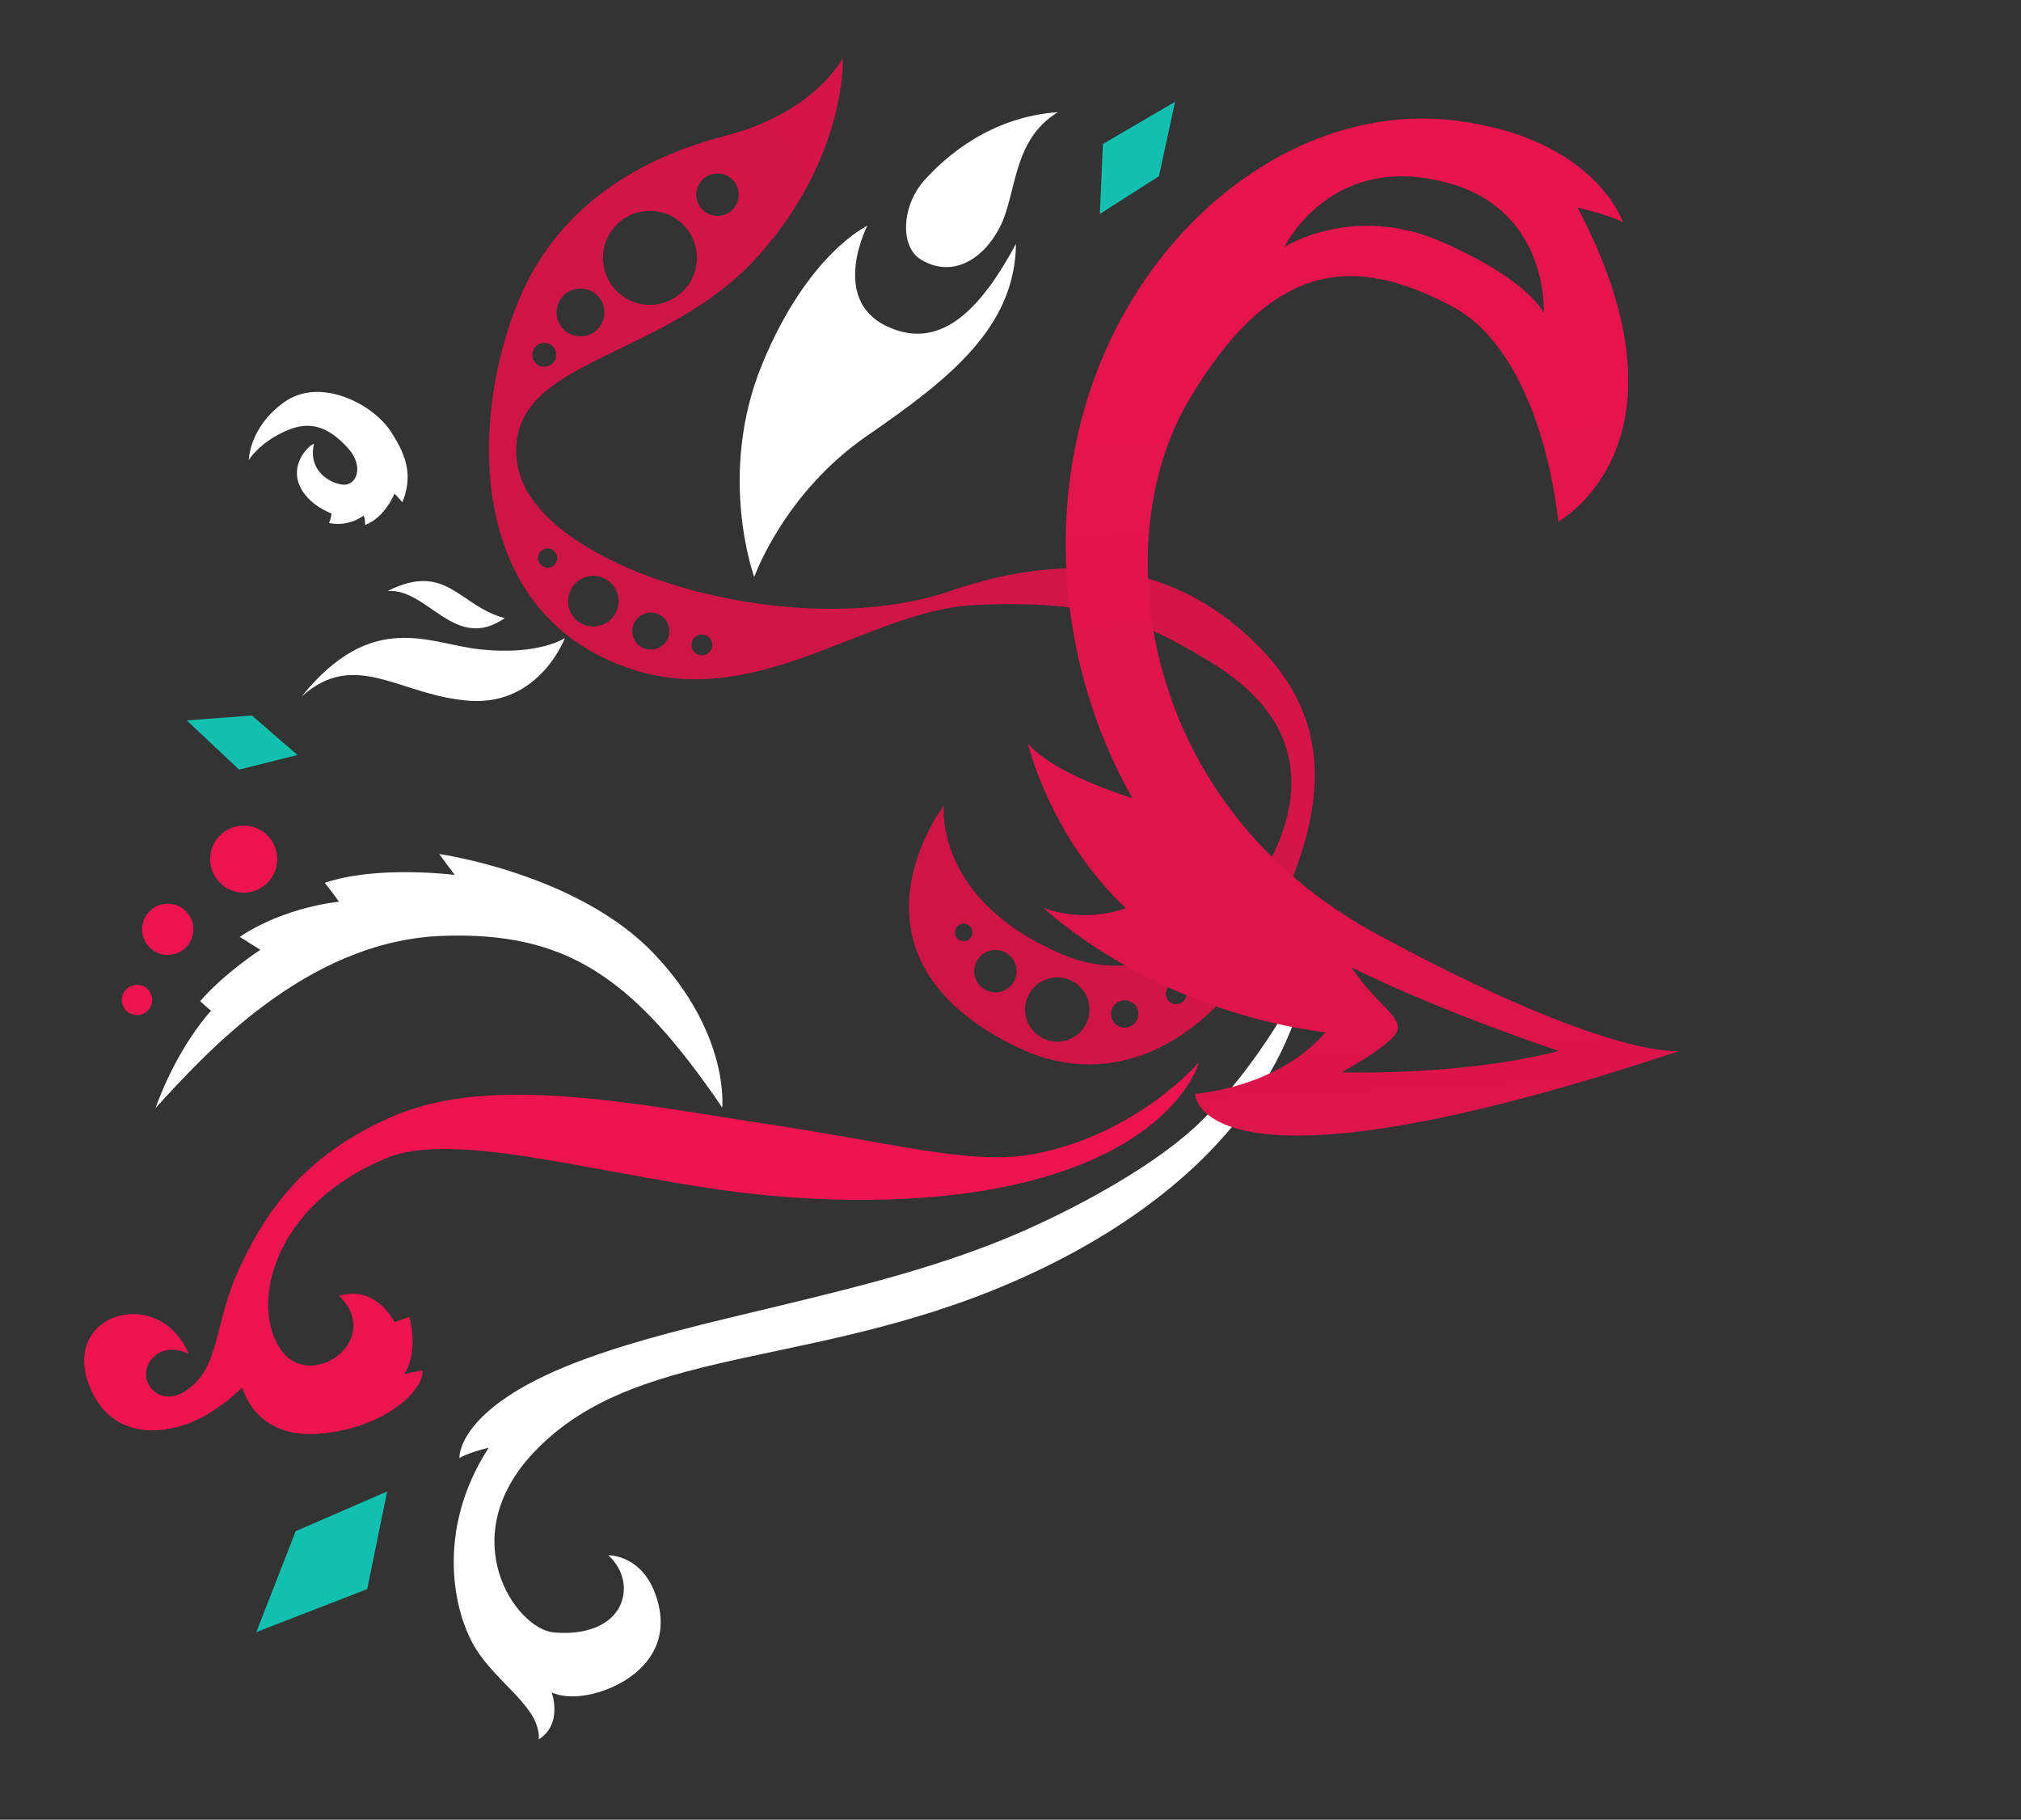 <svg width="381" height="343" viewBox="0 0 381 343" fill="none" xmlns="http://www.w3.org/2000/svg">
<rect x="0" y="0" width="381" height="343" fill="#333333" stroke="none"/>
<path d="M28.627 189.083C28.295 190.627 26.774 191.609 25.23 191.277C23.686 190.944 22.704 189.423 23.037 187.88C23.369 186.336 24.89 185.354 26.434 185.686C27.978 186.019 28.959 187.54 28.627 189.083Z" fill="#EE1450"/>
<path d="M36.344 176.186C35.782 178.793 33.214 180.452 30.607 179.89C28 179.329 26.341 176.76 26.902 174.153C27.464 171.546 30.032 169.887 32.64 170.449C35.247 171.01 36.905 173.579 36.344 176.186Z" fill="#EE1450"/>
<path d="M52.124 163.27C51.389 166.684 48.026 168.855 44.613 168.12C41.199 167.385 39.028 164.022 39.763 160.609C40.498 157.196 43.861 155.024 47.274 155.759C50.688 156.494 52.859 159.857 52.124 163.27Z" fill="#EE1450"/>
<path d="M136.149 208.758C136.149 208.758 137.643 194.879 123.284 179.763C108.894 164.64 82.778 160.967 82.778 160.967L85.729 164.917C85.729 164.917 71.12 163.039 61.231 166.401C62.767 168.324 63.908 169.967 63.908 169.967C63.908 169.967 53.739 170.865 45.192 176.597C49.089 179.028 49.089 179.028 49.089 179.028C49.089 179.028 42.294 183.414 37.743 188.706C39.175 190.055 39.791 190.512 39.791 190.512C39.791 190.512 33.57 197.07 29.309 208.859C38.383 199.016 57.493 177.425 83.255 176.408C106.778 175.526 119.437 184.199 136.149 208.758Z" fill="white"/>
<path d="M114.674 293.156C114.674 293.156 121.862 292.924 124.147 302.464C126.433 312.003 118.652 317.258 112.831 318.977C106.985 320.705 103.995 318.985 103.995 318.985C103.995 318.985 106.192 324.934 101.578 327.846C101.903 321.919 94.017 317.534 89.81 310.949C85.602 304.363 81.889 288.682 92.132 272.874C87.956 273.9 86.614 274.838 86.614 274.838C86.614 274.838 85.889 265.581 108.509 256.831C131.393 247.988 164.336 244.243 191.323 232.723C202.233 228.058 218.334 219.6 226.986 210.792C239.743 197.794 246.269 183.011 246.269 183.011C246.269 183.011 244.422 215.05 198.343 238.173C156.898 258.971 120.973 252.127 100.577 273.817C85.403 289.973 97.246 307.006 104.356 307.693C111.458 308.356 116.543 305.628 117.47 300.865C118.358 296.144 114.674 293.156 114.674 293.156Z" fill="white"/>
<path d="M17.408 262.506C21.895 271.776 32.321 270.689 39.26 266.491C43.152 264.133 45.685 261.529 45.685 261.529C45.685 261.529 47.89 271.07 59.9 270.258C71.154 269.525 79.682 262.95 79.701 258.294C78.61 258.493 76.235 258.96 76.235 258.96C79.077 254.489 77.148 248.228 77.148 248.228L74.388 249.21C74.388 249.21 70.896 242.127 63.946 244.248C72.517 252.687 58.306 262.662 52.763 254.146C47.22 245.63 51.514 227.154 72.755 218.327C85.097 213.207 109.707 220.535 135.767 224.267C154.622 226.966 173.877 226.766 188.704 223.843C221.664 217.335 226.033 200.211 226.033 200.211C226.033 200.211 214.544 213.732 195.07 217.497C183.459 219.735 169.684 215.661 145.316 211.977C120.059 208.149 92.895 202.378 74.31 210.314C56.764 217.826 49.637 229.173 44.884 239.595C40.23 249.765 41.576 258.26 34.611 262.387C30.567 264.772 27.621 261.657 27.526 259.339C27.375 255.798 31.176 252.959 35.579 255.231C30.034 241.769 10.255 247.643 17.408 262.506Z" fill="#EE1450"/>
<path d="M143.083 48.077C124.945 68.507 94.845 67.343 97.488 87.209C100.131 107.074 149.386 121.596 179.091 111.414C201.495 103.711 222.203 105.725 238.296 122.9C253.375 138.995 248.704 157.786 237.517 178.467C228.738 194.692 210.916 206.703 191.708 197.357C156.23 180.116 177.937 151.852 177.937 151.852C177.937 151.852 175.955 169.686 200.509 179.994C219.528 187.968 237.941 170.897 242.403 154.832C245.479 143.819 242.134 133.313 228.502 124.962C214.857 116.639 205.884 113.048 183.941 114.033C162.011 114.988 139.598 137.509 112.603 123.397C88.141 110.626 89.1 77.79 97.701 56.823C106.314 35.827 125.437 28.538 136.771 25.598C153.856 21.157 158.898 10.883 158.898 10.883C158.898 10.883 159.731 29.348 143.083 48.077ZM214.379 192.174C214.962 190.869 214.384 189.358 213.079 188.775C211.773 188.192 210.263 188.77 209.68 190.075C209.097 191.38 209.674 192.891 210.98 193.474C212.285 194.057 213.809 193.45 214.379 192.174ZM196.847 195.825C199.921 197.198 203.501 195.805 204.862 192.759C206.235 189.685 204.842 186.105 201.796 184.744C198.722 183.371 195.142 184.764 193.781 187.81C192.379 190.871 193.772 194.451 196.847 195.825ZM186.026 186.711C188.056 187.618 190.419 186.69 191.313 184.689C192.207 182.687 191.292 180.295 189.291 179.401C187.26 178.494 184.898 179.422 184.003 181.424C183.109 183.425 184.024 185.817 186.026 186.711ZM180.158 175.078C179.782 175.919 180.151 176.884 180.992 177.26C181.833 177.636 182.798 177.267 183.174 176.425C183.55 175.584 183.181 174.619 182.34 174.243C181.498 173.868 180.533 174.237 180.158 175.078ZM219.934 186.514C219.494 187.5 219.943 188.675 220.929 189.116C221.916 189.556 223.091 189.107 223.531 188.121C223.972 187.134 223.522 185.959 222.536 185.519C221.55 185.078 220.375 185.528 219.934 186.514ZM134.117 122.36C134.558 121.374 134.108 120.199 133.122 119.759C132.136 119.318 130.961 119.768 130.52 120.754C130.08 121.74 130.529 122.915 131.515 123.356C132.531 123.809 133.677 123.347 134.117 122.36ZM125.883 120.387C126.673 118.618 125.887 116.561 124.117 115.771C122.348 114.98 120.291 115.767 119.501 117.536C118.711 119.306 119.497 121.362 121.266 122.152C123.007 122.93 125.105 122.127 125.883 120.387ZM107.5 111.375C106.425 113.783 107.5 116.594 109.908 117.67C112.315 118.745 115.127 117.67 116.202 115.262C117.278 112.855 116.202 110.043 113.795 108.968C111.429 107.876 108.576 108.968 107.5 111.375ZM101.581 104.451C101.18 105.35 101.568 106.429 102.496 106.843C103.395 107.245 104.473 106.857 104.888 105.928C105.29 105.029 104.902 103.951 103.973 103.536C103.045 103.122 101.996 103.523 101.581 104.451ZM100.545 65.957C100.039 67.088 100.553 68.431 101.684 68.937C102.815 69.442 104.158 68.928 104.664 67.797C105.169 66.666 104.655 65.323 103.524 64.818C102.393 64.312 101.05 64.826 100.545 65.957ZM105.319 57.06C104.309 59.323 105.336 62.008 107.598 63.019C109.861 64.03 112.546 63.003 113.557 60.74C114.568 58.478 113.541 55.792 111.278 54.781C109.016 53.77 106.343 54.769 105.319 57.06ZM114.435 44.988C112.44 49.455 114.446 54.7 118.913 56.696C123.38 58.691 128.626 56.685 130.621 52.218C132.616 47.751 130.61 42.505 126.143 40.51C121.676 38.514 116.431 40.521 114.435 44.988ZM131.608 35.053C130.701 37.083 131.629 39.446 133.63 40.34C135.661 41.247 138.024 40.319 138.918 38.318C139.825 36.288 138.897 33.925 136.896 33.031C134.894 32.136 132.502 33.051 131.608 35.053Z" fill="url(#paint0_linear_249_82778)"/>
<path d="M106.499 120.27C106.499 120.27 101.746 132.963 88.617 132.095C75.487 131.227 67.049 122.125 56.844 131.303C70.167 114.804 80.914 121.335 90.311 122.379C101.545 123.625 106.499 120.27 106.499 120.27Z" fill="white"/>
<path d="M95.166 116.51C86.512 114.242 84.236 105.815 73.06 111.401C80.715 110.834 85.73 123.046 95.166 116.51Z" fill="white"/>
<path d="M173.676 48.97C179.363 52.37 185.209 49.161 188.481 42.839C191.753 36.517 190.737 26.446 199.441 21.141C186.797 22.03 178.315 29.432 174.185 34.071C170.055 38.709 169.515 46.492 173.676 48.97Z" fill="white"/>
<path d="M163.51 42.553C163.51 42.553 152.264 47.763 143.686 68.635C135.109 89.508 142.193 108.76 142.193 108.76C142.193 108.76 147.721 92.971 163.51 82.106C179.3 71.241 191.34 61.583 191.531 45.984C185.526 57.04 177.902 66.602 167.164 61.487C156.394 56.373 163.51 42.553 163.51 42.553Z" fill="white"/>
<path d="M46.896 86.719C46.896 86.719 46.975 80.48 53.616 75.773C60.257 71.066 70.084 75.959 73.621 81.256C77.158 86.553 77.61 90.232 75.852 94.695C75.015 93.647 74.35 93.054 74.35 93.054C74.35 93.054 72.637 97.51 68.836 98.952C68.825 97.458 68.517 97.181 68.517 97.181C68.517 97.181 65.901 99.375 62.017 98.585C62.462 97.645 62.486 96.781 62.486 96.781C62.486 96.781 58.072 95.221 56.458 91.488C54.844 87.755 57.642 84.336 59.202 83.614C58.059 88.269 61.569 90.897 64.479 91.337C67.181 91.736 68.777 87.951 65.584 84.445C61.865 80.371 58.366 79.237 54.019 81.18C48.847 83.409 46.896 86.719 46.896 86.719Z" fill="white"/>
<path d="M72.985 281.129L69.227 299.53L48.326 307.631L55.743 288.613L72.985 281.129Z" fill="#11C0AE"/>
<path d="M56.071 142.311L45.069 145.061L35.208 135.788L47.5 134.87L56.071 142.311Z" fill="#11C0AE"/>
<path d="M207.353 40.321L207.917 27.135L221.521 19.192L218.487 33.213L207.353 40.321Z" fill="#11C0AE"/>
<path d="M274.666 22.766C248.525 19.374 222.345 36.812 209.421 63.892C196.497 90.971 198.635 124.334 213.487 150.464C196.709 145.01 193.763 140.054 193.763 140.054C193.763 140.054 197.819 157.6 212.229 171.164C203.99 174.165 196.728 171.126 196.728 171.126C196.728 171.126 216.718 190.293 249.867 194.588C240.787 205.166 225.286 206.165 225.286 206.165C225.286 206.165 225.523 228.441 316.598 198.092C316.598 198.092 303.717 200 259.465 176.018C215.214 152.036 208.166 102.296 224.202 75.287C240.222 48.306 255.865 48.416 273.474 57.59C291.098 66.736 293.757 98.33 293.757 98.33C293.757 98.33 320.867 83.59 297.394 39.127C304.094 40.695 305.967 41.914 305.967 41.914C305.967 41.914 300.822 26.13 274.666 22.766ZM252.877 202.117C252.877 202.117 262.394 197.058 263.383 194.315C264.329 191.585 259.471 189.36 254.791 182.364C272.563 191.085 293.867 198.092 293.867 198.092C275.246 202.914 252.877 202.117 252.877 202.117ZM291.031 59.048C291.031 59.048 288.738 53.106 271.986 45.663C255.234 38.22 242.136 46.541 242.136 46.541C242.136 46.541 251.008 28.061 273.597 34.659C292.11 40.08 291.031 59.048 291.031 59.048Z" fill="url(#paint1_linear_249_82778)"/>
<defs>
<linearGradient id="paint0_linear_249_82778" x1="563.768" y1="-171.355" x2="-844.536" y2="850.572" gradientUnits="userSpaceOnUse">
<stop stop-color="#EE1450"/>
<stop offset="0.966" stop-color="#881735"/>
</linearGradient>
<linearGradient id="paint1_linear_249_82778" x1="266.498" y1="-74.886" x2="346.294" y2="1663.3" gradientUnits="userSpaceOnUse">
<stop stop-color="#EE1450"/>
<stop offset="0.966" stop-color="#881735"/>
</linearGradient>
</defs>
</svg>
